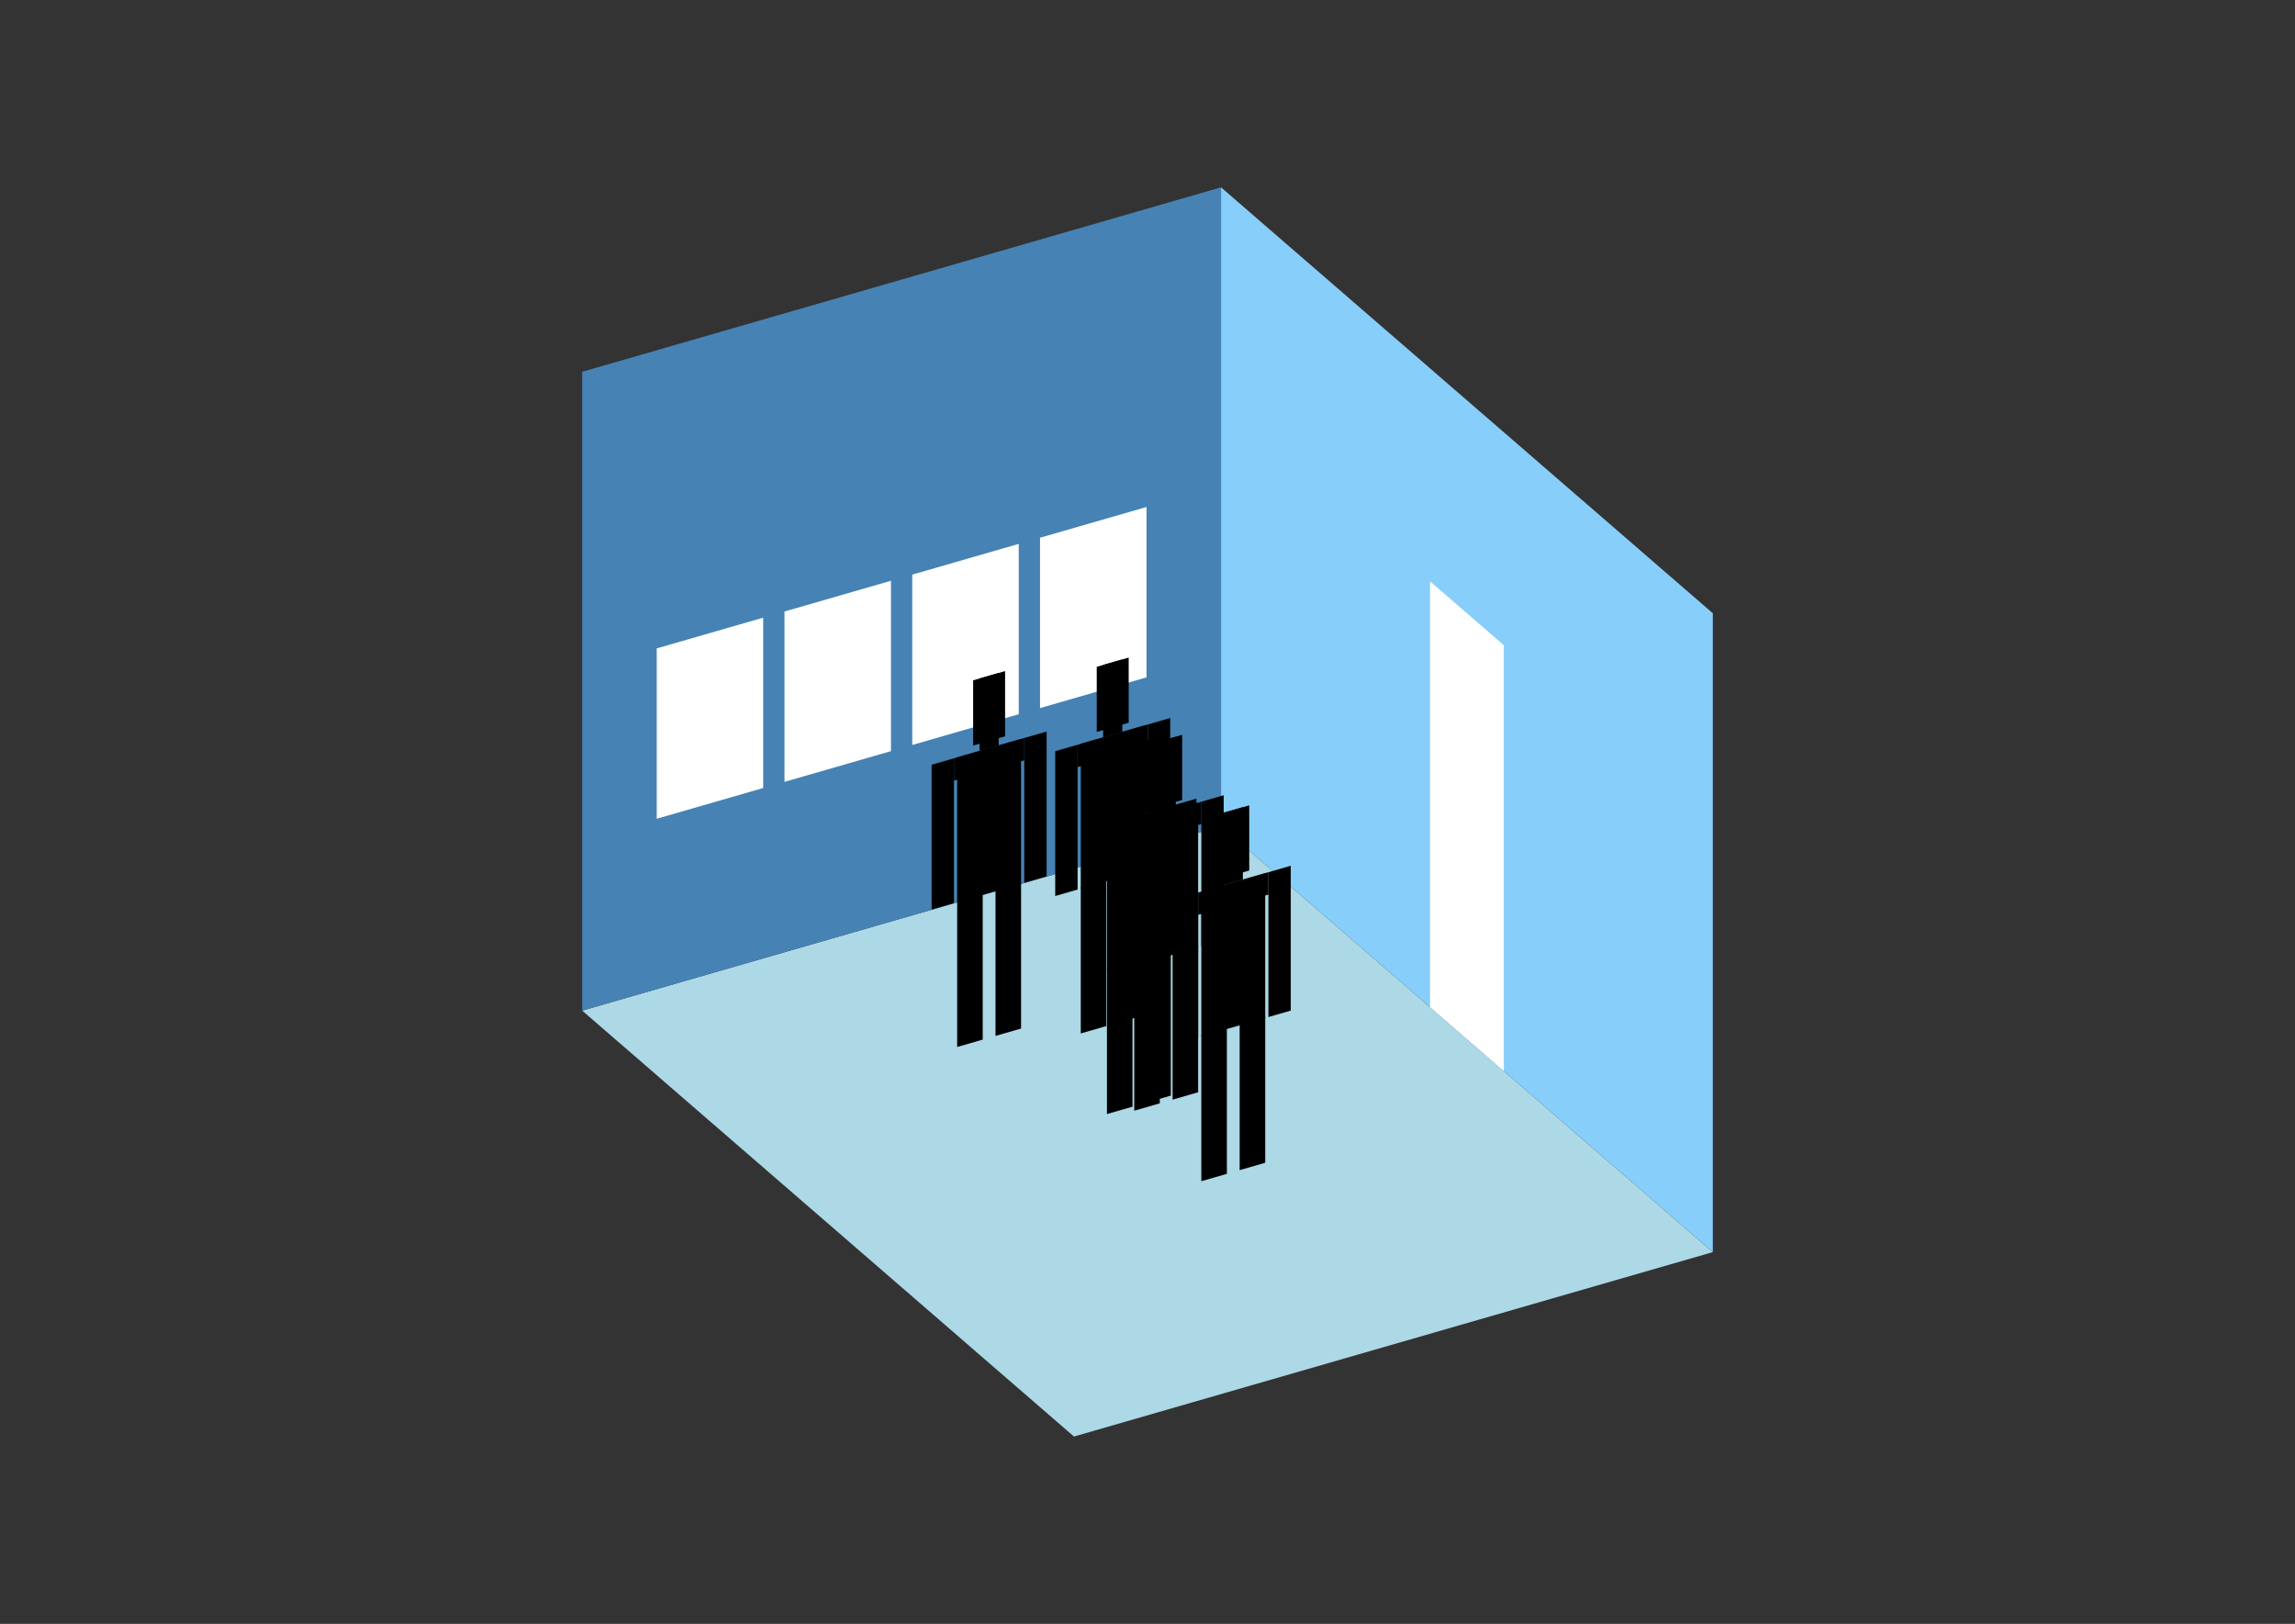 <?xml version="1.0" encoding="UTF-8"?>
<svg
  xmlns="http://www.w3.org/2000/svg"
  width="848"
  height="600"
  style="background-color:white"
>
  <rect width="100%" height="100%" fill="#333333" stroke="none"/>
  <polygon fill="lightblue" points="396.831,530.78 215.119,373.413 451.169,305.271 632.881,462.638" />
  <polygon fill="steelblue" points="215.119,373.413 215.119,137.362 451.169,69.22 451.169,305.271" />
  <polygon fill="lightskyblue" points="632.881,462.638 632.881,226.587 451.169,69.22 451.169,305.271" />
  <polygon fill="white" points="555.654,395.757 555.654,238.39 528.397,214.785 528.397,372.152" />
  <polygon fill="white" points="242.658,302.516 242.658,239.569 282,228.212 282,291.159" />
  <polygon fill="white" points="289.868,288.888 289.868,225.941 329.21,214.584 329.21,277.531" />
  <polygon fill="white" points="337.078,275.259 337.078,212.312 376.42,200.955 376.42,263.902" />
  <polygon fill="white" points="384.288,261.631 384.288,198.684 423.63,187.327 423.63,250.274" />
  <polygon fill="hsl(360.0,50.0%,70.602%)" points="353.677,386.841 353.677,332.801 363.119,330.076 363.119,384.115" />
  <polygon fill="hsl(360.0,50.0%,70.602%)" points="377.282,380.027 377.282,325.987 367.84,328.713 367.84,382.753" />
  <polygon fill="hsl(360.0,50.0%,70.602%)" points="344.235,336.062 344.235,282.557 352.497,280.172 352.497,333.677" />
  <polygon fill="hsl(360.0,50.0%,70.602%)" points="378.462,326.181 378.462,272.676 386.724,270.292 386.724,323.796" />
  <polygon fill="hsl(360.0,50.0%,70.602%)" points="352.497,288.434 352.497,280.172 378.462,272.676 378.462,280.938" />
  <polygon fill="hsl(360.0,50.0%,70.602%)" points="353.677,333.336 353.677,279.831 377.282,273.017 377.282,326.522" />
  <polygon fill="hsl(360.0,50.0%,70.602%)" points="359.578,275.453 359.578,251.375 371.381,247.968 371.381,272.046" />
  <polygon fill="hsl(360.0,50.0%,70.602%)" points="361.939,277.446 361.939,250.694 369.02,248.65 369.02,275.402" />
  <polygon fill="hsl(360.0,50.0%,68.652%)" points="399.345,381.84 399.345,327.8 408.787,325.074 408.787,379.114" />
  <polygon fill="hsl(360.0,50.0%,68.652%)" points="422.95,375.026 422.95,320.986 413.508,323.711 413.508,377.751" />
  <polygon fill="hsl(360.0,50.0%,68.652%)" points="389.903,331.061 389.903,277.556 398.165,275.171 398.165,328.676" />
  <polygon fill="hsl(360.0,50.0%,68.652%)" points="424.131,321.18 424.131,267.675 432.392,265.29 432.392,318.795" />
  <polygon fill="hsl(360.0,50.0%,68.652%)" points="398.165,283.433 398.165,275.171 424.131,267.675 424.131,275.937" />
  <polygon fill="hsl(360.0,50.0%,68.652%)" points="399.345,328.335 399.345,274.83 422.95,268.016 422.95,321.521" />
  <polygon fill="hsl(360.0,50.0%,68.652%)" points="405.247,270.451 405.247,246.374 417.049,242.967 417.049,267.044" />
  <polygon fill="hsl(360.0,50.0%,68.652%)" points="407.607,272.445 407.607,245.693 414.689,243.648 414.689,270.401" />
  <polygon fill="hsl(360.0,50.0%,60.889%)" points="409.021,411.623 409.021,357.583 418.463,354.858 418.463,408.898" />
  <polygon fill="hsl(360.0,50.0%,60.889%)" points="432.626,404.809 432.626,350.769 423.184,353.495 423.184,407.535" />
  <polygon fill="hsl(360.0,50.0%,60.889%)" points="399.579,360.844 399.579,307.339 407.841,304.954 407.841,358.459" />
  <polygon fill="hsl(360.0,50.0%,60.889%)" points="433.807,350.964 433.807,297.459 442.068,295.074 442.068,348.579" />
  <polygon fill="hsl(360.0,50.0%,60.889%)" points="407.841,313.216 407.841,304.954 433.807,297.459 433.807,305.721" />
  <polygon fill="hsl(360.0,50.0%,60.889%)" points="409.021,358.119 409.021,304.614 432.626,297.799 432.626,351.304" />
  <polygon fill="hsl(360.0,50.0%,60.889%)" points="414.922,300.235 414.922,276.158 426.725,272.751 426.725,296.828" />
  <polygon fill="hsl(360.0,50.0%,60.889%)" points="417.283,302.229 417.283,275.476 424.364,273.432 424.364,300.184" />
  <polygon fill="hsl(360.0,50.0%,60.49%)" points="419.106,410.388 419.106,356.348 428.548,353.622 428.548,407.662" />
  <polygon fill="hsl(360.0,50.0%,60.49%)" points="442.711,403.574 442.711,349.534 433.269,352.26 433.269,406.299" />
  <polygon fill="hsl(360.0,50.0%,60.49%)" points="409.664,359.609 409.664,306.104 417.926,303.719 417.926,357.224" />
  <polygon fill="hsl(360.0,50.0%,60.49%)" points="443.892,349.728 443.892,296.223 452.153,293.838 452.153,347.343" />
  <polygon fill="hsl(360.0,50.0%,60.49%)" points="417.926,311.981 417.926,303.719 443.892,296.223 443.892,304.485" />
  <polygon fill="hsl(360.0,50.0%,60.49%)" points="419.106,356.883 419.106,303.378 442.711,296.564 442.711,350.069" />
  <polygon fill="hsl(360.0,50.0%,60.49%)" points="425.008,298.999 425.008,274.922 436.81,271.515 436.81,295.592" />
  <polygon fill="hsl(360.0,50.0%,60.49%)" points="427.368,300.993 427.368,274.241 434.45,272.197 434.45,298.949" />
  <polygon fill="hsl(360.0,50.0%,52.578%)" points="443.89,436.436 443.89,382.396 453.332,379.67 453.332,433.71" />
  <polygon fill="hsl(360.0,50.0%,52.578%)" points="467.495,429.621 467.495,375.581 458.053,378.307 458.053,432.347" />
  <polygon fill="hsl(360.0,50.0%,52.578%)" points="434.448,385.656 434.448,332.152 442.71,329.767 442.71,383.271" />
  <polygon fill="hsl(360.0,50.0%,52.578%)" points="468.676,375.776 468.676,322.271 476.937,319.886 476.937,373.391" />
  <polygon fill="hsl(360.0,50.0%,52.578%)" points="442.71,338.028 442.71,329.767 468.676,322.271 468.676,330.533" />
  <polygon fill="hsl(360.0,50.0%,52.578%)" points="443.89,382.931 443.89,329.426 467.495,322.612 467.495,376.117" />
  <polygon fill="hsl(360.0,50.0%,52.578%)" points="449.792,325.047 449.792,300.97 461.594,297.563 461.594,321.64" />
  <polygon fill="hsl(360.0,50.0%,52.578%)" points="452.152,327.041 452.152,300.288 459.234,298.244 459.234,324.997" />
</svg>
